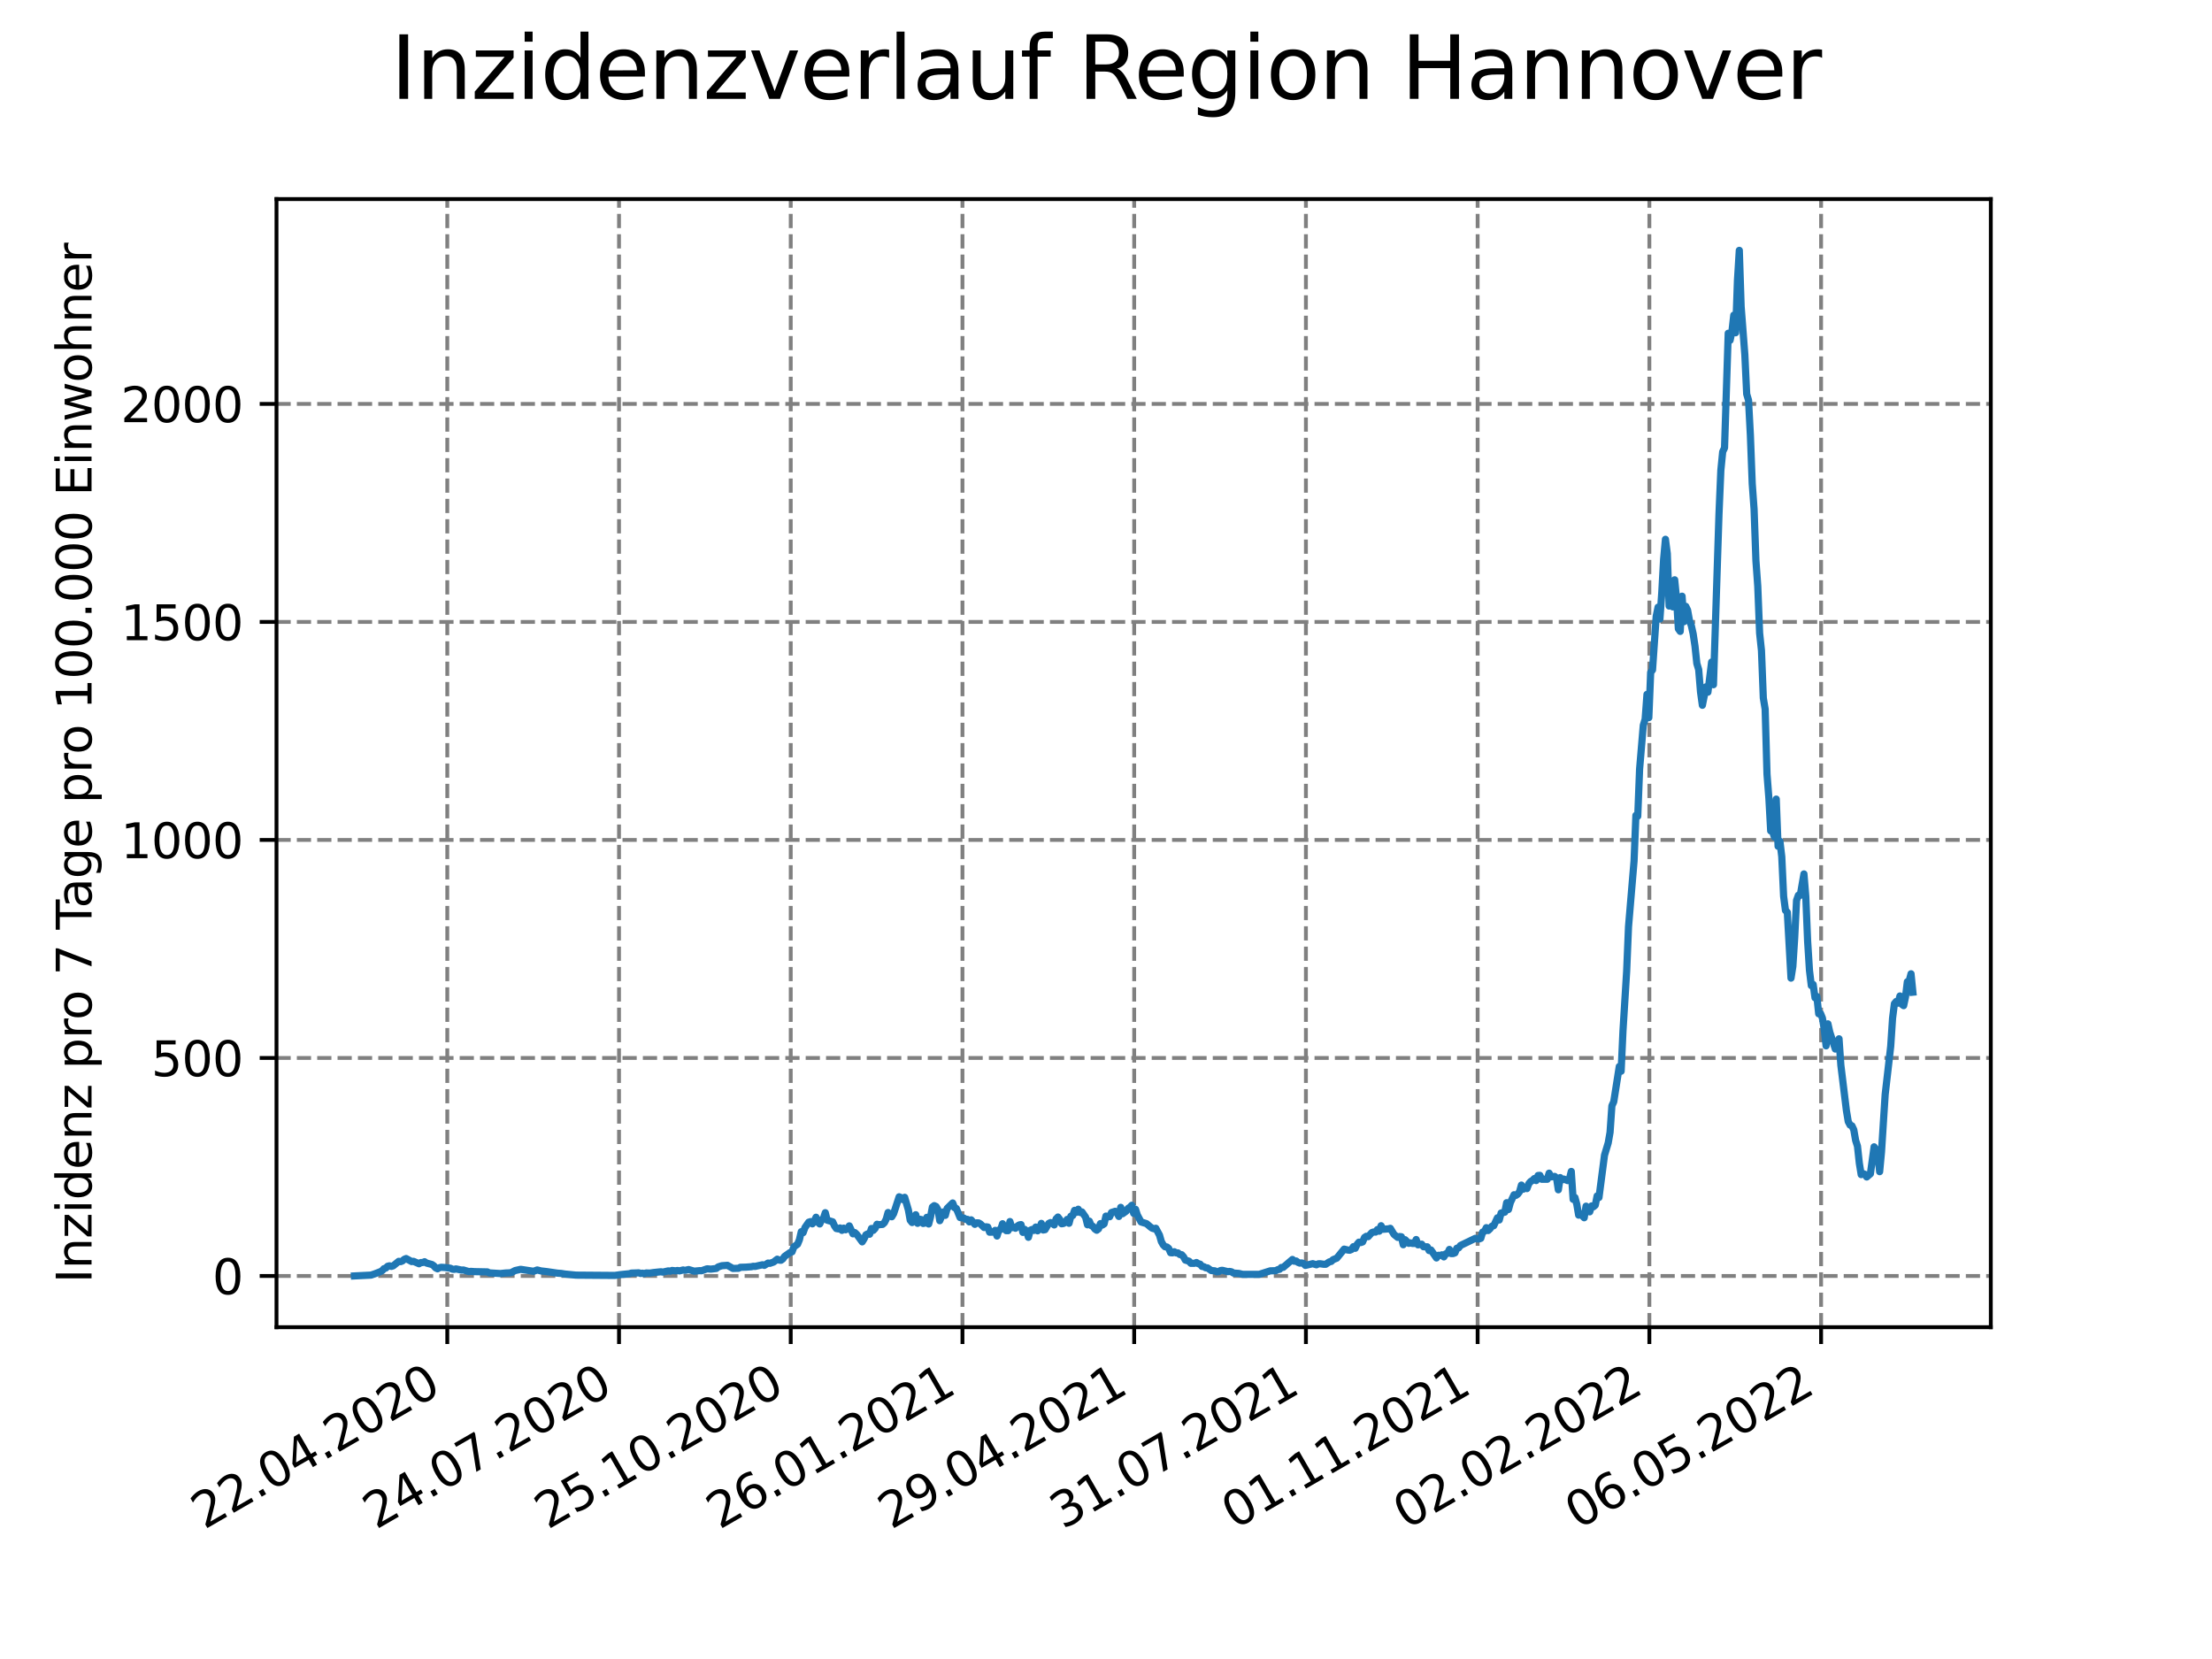 <?xml version="1.0" encoding="utf-8" standalone="no"?>
<!DOCTYPE svg PUBLIC "-//W3C//DTD SVG 1.1//EN"
  "http://www.w3.org/Graphics/SVG/1.1/DTD/svg11.dtd">
<svg xmlns:xlink="http://www.w3.org/1999/xlink" width="460.8pt" height="345.6pt" viewBox="0 0 460.8 345.6" xmlns="http://www.w3.org/2000/svg" version="1.1">
 <defs>
  <style type="text/css">*{stroke-linejoin: round; stroke-linecap: butt}</style>
 </defs>
 <g id="figure_1">
  <g id="patch_1">
   <path d="M 0 345.6 
L 460.8 345.6 
L 460.8 0 
L 0 0 
z
" style="fill: #ffffff"/>
  </g>
  <g id="axes_1">
   <g id="patch_2">
    <path d="M 57.6 276.48 
L 414.72 276.48 
L 414.72 41.472 
L 57.6 41.472 
z
" style="fill: #ffffff"/>
   </g>
   <g id="matplotlib.axis_1">
    <g id="xtick_1">
     <g id="line2d_1">
      <path d="M 93.178 276.48 
L 93.178 41.472 
" clip-path="url(#pf8ebda85b8)" style="fill: none; stroke-dasharray: 2.96,1.28; stroke-dashoffset: 0; stroke: #808080; stroke-width: 0.8"/>
     </g>
     <g id="line2d_2">
      <defs>
       <path id="m66bdaed559" d="M 0 0 
L 0 3.5 
" style="stroke: #000000; stroke-width: 0.8"/>
      </defs>
      <g>
       <use xlink:href="#m66bdaed559" x="93.178" y="276.48" style="stroke: #000000; stroke-width: 0.8"/>
      </g>
     </g>
     <g id="text_1">
      <!-- 22.04.2020 -->
      <g transform="translate(42.553 318.689)rotate(-30)scale(0.1 -0.1)">
       <defs>
        <path id="DejaVuSans-32" d="M 1228 531 
L 3431 531 
L 3431 0 
L 469 0 
L 469 531 
Q 828 903 1448 1529 
Q 2069 2156 2228 2338 
Q 2531 2678 2651 2914 
Q 2772 3150 2772 3378 
Q 2772 3750 2511 3984 
Q 2250 4219 1831 4219 
Q 1534 4219 1204 4116 
Q 875 4013 500 3803 
L 500 4441 
Q 881 4594 1212 4672 
Q 1544 4750 1819 4750 
Q 2544 4750 2975 4387 
Q 3406 4025 3406 3419 
Q 3406 3131 3298 2873 
Q 3191 2616 2906 2266 
Q 2828 2175 2409 1742 
Q 1991 1309 1228 531 
z
" transform="scale(0.016)"/>
        <path id="DejaVuSans-2e" d="M 684 794 
L 1344 794 
L 1344 0 
L 684 0 
L 684 794 
z
" transform="scale(0.016)"/>
        <path id="DejaVuSans-30" d="M 2034 4250 
Q 1547 4250 1301 3770 
Q 1056 3291 1056 2328 
Q 1056 1369 1301 889 
Q 1547 409 2034 409 
Q 2525 409 2770 889 
Q 3016 1369 3016 2328 
Q 3016 3291 2770 3770 
Q 2525 4250 2034 4250 
z
M 2034 4750 
Q 2819 4750 3233 4129 
Q 3647 3509 3647 2328 
Q 3647 1150 3233 529 
Q 2819 -91 2034 -91 
Q 1250 -91 836 529 
Q 422 1150 422 2328 
Q 422 3509 836 4129 
Q 1250 4750 2034 4750 
z
" transform="scale(0.016)"/>
        <path id="DejaVuSans-34" d="M 2419 4116 
L 825 1625 
L 2419 1625 
L 2419 4116 
z
M 2253 4666 
L 3047 4666 
L 3047 1625 
L 3713 1625 
L 3713 1100 
L 3047 1100 
L 3047 0 
L 2419 0 
L 2419 1100 
L 313 1100 
L 313 1709 
L 2253 4666 
z
" transform="scale(0.016)"/>
       </defs>
       <use xlink:href="#DejaVuSans-32"/>
       <use xlink:href="#DejaVuSans-32" x="63.623"/>
       <use xlink:href="#DejaVuSans-2e" x="127.246"/>
       <use xlink:href="#DejaVuSans-30" x="159.033"/>
       <use xlink:href="#DejaVuSans-34" x="222.656"/>
       <use xlink:href="#DejaVuSans-2e" x="286.279"/>
       <use xlink:href="#DejaVuSans-32" x="318.066"/>
       <use xlink:href="#DejaVuSans-30" x="381.689"/>
       <use xlink:href="#DejaVuSans-32" x="445.312"/>
       <use xlink:href="#DejaVuSans-30" x="508.936"/>
      </g>
     </g>
    </g>
    <g id="xtick_2">
     <g id="line2d_3">
      <path d="M 128.952 276.48 
L 128.952 41.472 
" clip-path="url(#pf8ebda85b8)" style="fill: none; stroke-dasharray: 2.96,1.28; stroke-dashoffset: 0; stroke: #808080; stroke-width: 0.8"/>
     </g>
     <g id="line2d_4">
      <g>
       <use xlink:href="#m66bdaed559" x="128.952" y="276.48" style="stroke: #000000; stroke-width: 0.8"/>
      </g>
     </g>
     <g id="text_2">
      <!-- 24.07.2020 -->
      <g transform="translate(78.326 318.689)rotate(-30)scale(0.1 -0.1)">
       <defs>
        <path id="DejaVuSans-37" d="M 525 4666 
L 3525 4666 
L 3525 4397 
L 1831 0 
L 1172 0 
L 2766 4134 
L 525 4134 
L 525 4666 
z
" transform="scale(0.016)"/>
       </defs>
       <use xlink:href="#DejaVuSans-32"/>
       <use xlink:href="#DejaVuSans-34" x="63.623"/>
       <use xlink:href="#DejaVuSans-2e" x="127.246"/>
       <use xlink:href="#DejaVuSans-30" x="159.033"/>
       <use xlink:href="#DejaVuSans-37" x="222.656"/>
       <use xlink:href="#DejaVuSans-2e" x="286.279"/>
       <use xlink:href="#DejaVuSans-32" x="318.066"/>
       <use xlink:href="#DejaVuSans-30" x="381.689"/>
       <use xlink:href="#DejaVuSans-32" x="445.312"/>
       <use xlink:href="#DejaVuSans-30" x="508.936"/>
      </g>
     </g>
    </g>
    <g id="xtick_3">
     <g id="line2d_5">
      <path d="M 164.725 276.48 
L 164.725 41.472 
" clip-path="url(#pf8ebda85b8)" style="fill: none; stroke-dasharray: 2.96,1.28; stroke-dashoffset: 0; stroke: #808080; stroke-width: 0.8"/>
     </g>
     <g id="line2d_6">
      <g>
       <use xlink:href="#m66bdaed559" x="164.725" y="276.48" style="stroke: #000000; stroke-width: 0.8"/>
      </g>
     </g>
     <g id="text_3">
      <!-- 25.10.2020 -->
      <g transform="translate(114.1 318.689)rotate(-30)scale(0.1 -0.1)">
       <defs>
        <path id="DejaVuSans-35" d="M 691 4666 
L 3169 4666 
L 3169 4134 
L 1269 4134 
L 1269 2991 
Q 1406 3038 1543 3061 
Q 1681 3084 1819 3084 
Q 2600 3084 3056 2656 
Q 3513 2228 3513 1497 
Q 3513 744 3044 326 
Q 2575 -91 1722 -91 
Q 1428 -91 1123 -41 
Q 819 9 494 109 
L 494 744 
Q 775 591 1075 516 
Q 1375 441 1709 441 
Q 2250 441 2565 725 
Q 2881 1009 2881 1497 
Q 2881 1984 2565 2268 
Q 2250 2553 1709 2553 
Q 1456 2553 1204 2497 
Q 953 2441 691 2322 
L 691 4666 
z
" transform="scale(0.016)"/>
        <path id="DejaVuSans-31" d="M 794 531 
L 1825 531 
L 1825 4091 
L 703 3866 
L 703 4441 
L 1819 4666 
L 2450 4666 
L 2450 531 
L 3481 531 
L 3481 0 
L 794 0 
L 794 531 
z
" transform="scale(0.016)"/>
       </defs>
       <use xlink:href="#DejaVuSans-32"/>
       <use xlink:href="#DejaVuSans-35" x="63.623"/>
       <use xlink:href="#DejaVuSans-2e" x="127.246"/>
       <use xlink:href="#DejaVuSans-31" x="159.033"/>
       <use xlink:href="#DejaVuSans-30" x="222.656"/>
       <use xlink:href="#DejaVuSans-2e" x="286.279"/>
       <use xlink:href="#DejaVuSans-32" x="318.066"/>
       <use xlink:href="#DejaVuSans-30" x="381.689"/>
       <use xlink:href="#DejaVuSans-32" x="445.312"/>
       <use xlink:href="#DejaVuSans-30" x="508.936"/>
      </g>
     </g>
    </g>
    <g id="xtick_4">
     <g id="line2d_7">
      <path d="M 200.499 276.48 
L 200.499 41.472 
" clip-path="url(#pf8ebda85b8)" style="fill: none; stroke-dasharray: 2.96,1.28; stroke-dashoffset: 0; stroke: #808080; stroke-width: 0.8"/>
     </g>
     <g id="line2d_8">
      <g>
       <use xlink:href="#m66bdaed559" x="200.499" y="276.48" style="stroke: #000000; stroke-width: 0.8"/>
      </g>
     </g>
     <g id="text_4">
      <!-- 26.01.2021 -->
      <g transform="translate(149.873 318.689)rotate(-30)scale(0.1 -0.1)">
       <defs>
        <path id="DejaVuSans-36" d="M 2113 2584 
Q 1688 2584 1439 2293 
Q 1191 2003 1191 1497 
Q 1191 994 1439 701 
Q 1688 409 2113 409 
Q 2538 409 2786 701 
Q 3034 994 3034 1497 
Q 3034 2003 2786 2293 
Q 2538 2584 2113 2584 
z
M 3366 4563 
L 3366 3988 
Q 3128 4100 2886 4159 
Q 2644 4219 2406 4219 
Q 1781 4219 1451 3797 
Q 1122 3375 1075 2522 
Q 1259 2794 1537 2939 
Q 1816 3084 2150 3084 
Q 2853 3084 3261 2657 
Q 3669 2231 3669 1497 
Q 3669 778 3244 343 
Q 2819 -91 2113 -91 
Q 1303 -91 875 529 
Q 447 1150 447 2328 
Q 447 3434 972 4092 
Q 1497 4750 2381 4750 
Q 2619 4750 2861 4703 
Q 3103 4656 3366 4563 
z
" transform="scale(0.016)"/>
       </defs>
       <use xlink:href="#DejaVuSans-32"/>
       <use xlink:href="#DejaVuSans-36" x="63.623"/>
       <use xlink:href="#DejaVuSans-2e" x="127.246"/>
       <use xlink:href="#DejaVuSans-30" x="159.033"/>
       <use xlink:href="#DejaVuSans-31" x="222.656"/>
       <use xlink:href="#DejaVuSans-2e" x="286.279"/>
       <use xlink:href="#DejaVuSans-32" x="318.066"/>
       <use xlink:href="#DejaVuSans-30" x="381.689"/>
       <use xlink:href="#DejaVuSans-32" x="445.312"/>
       <use xlink:href="#DejaVuSans-31" x="508.936"/>
      </g>
     </g>
    </g>
    <g id="xtick_5">
     <g id="line2d_9">
      <path d="M 236.272 276.48 
L 236.272 41.472 
" clip-path="url(#pf8ebda85b8)" style="fill: none; stroke-dasharray: 2.96,1.28; stroke-dashoffset: 0; stroke: #808080; stroke-width: 0.8"/>
     </g>
     <g id="line2d_10">
      <g>
       <use xlink:href="#m66bdaed559" x="236.272" y="276.48" style="stroke: #000000; stroke-width: 0.8"/>
      </g>
     </g>
     <g id="text_5">
      <!-- 29.04.2021 -->
      <g transform="translate(185.647 318.689)rotate(-30)scale(0.1 -0.1)">
       <defs>
        <path id="DejaVuSans-39" d="M 703 97 
L 703 672 
Q 941 559 1184 500 
Q 1428 441 1663 441 
Q 2288 441 2617 861 
Q 2947 1281 2994 2138 
Q 2813 1869 2534 1725 
Q 2256 1581 1919 1581 
Q 1219 1581 811 2004 
Q 403 2428 403 3163 
Q 403 3881 828 4315 
Q 1253 4750 1959 4750 
Q 2769 4750 3195 4129 
Q 3622 3509 3622 2328 
Q 3622 1225 3098 567 
Q 2575 -91 1691 -91 
Q 1453 -91 1209 -44 
Q 966 3 703 97 
z
M 1959 2075 
Q 2384 2075 2632 2365 
Q 2881 2656 2881 3163 
Q 2881 3666 2632 3958 
Q 2384 4250 1959 4250 
Q 1534 4250 1286 3958 
Q 1038 3666 1038 3163 
Q 1038 2656 1286 2365 
Q 1534 2075 1959 2075 
z
" transform="scale(0.016)"/>
       </defs>
       <use xlink:href="#DejaVuSans-32"/>
       <use xlink:href="#DejaVuSans-39" x="63.623"/>
       <use xlink:href="#DejaVuSans-2e" x="127.246"/>
       <use xlink:href="#DejaVuSans-30" x="159.033"/>
       <use xlink:href="#DejaVuSans-34" x="222.656"/>
       <use xlink:href="#DejaVuSans-2e" x="286.279"/>
       <use xlink:href="#DejaVuSans-32" x="318.066"/>
       <use xlink:href="#DejaVuSans-30" x="381.689"/>
       <use xlink:href="#DejaVuSans-32" x="445.312"/>
       <use xlink:href="#DejaVuSans-31" x="508.936"/>
      </g>
     </g>
    </g>
    <g id="xtick_6">
     <g id="line2d_11">
      <path d="M 272.046 276.48 
L 272.046 41.472 
" clip-path="url(#pf8ebda85b8)" style="fill: none; stroke-dasharray: 2.96,1.28; stroke-dashoffset: 0; stroke: #808080; stroke-width: 0.8"/>
     </g>
     <g id="line2d_12">
      <g>
       <use xlink:href="#m66bdaed559" x="272.046" y="276.48" style="stroke: #000000; stroke-width: 0.8"/>
      </g>
     </g>
     <g id="text_6">
      <!-- 31.07.2021 -->
      <g transform="translate(221.421 318.689)rotate(-30)scale(0.1 -0.1)">
       <defs>
        <path id="DejaVuSans-33" d="M 2597 2516 
Q 3050 2419 3304 2112 
Q 3559 1806 3559 1356 
Q 3559 666 3084 287 
Q 2609 -91 1734 -91 
Q 1441 -91 1130 -33 
Q 819 25 488 141 
L 488 750 
Q 750 597 1062 519 
Q 1375 441 1716 441 
Q 2309 441 2620 675 
Q 2931 909 2931 1356 
Q 2931 1769 2642 2001 
Q 2353 2234 1838 2234 
L 1294 2234 
L 1294 2753 
L 1863 2753 
Q 2328 2753 2575 2939 
Q 2822 3125 2822 3475 
Q 2822 3834 2567 4026 
Q 2313 4219 1838 4219 
Q 1578 4219 1281 4162 
Q 984 4106 628 3988 
L 628 4550 
Q 988 4650 1302 4700 
Q 1616 4750 1894 4750 
Q 2613 4750 3031 4423 
Q 3450 4097 3450 3541 
Q 3450 3153 3228 2886 
Q 3006 2619 2597 2516 
z
" transform="scale(0.016)"/>
       </defs>
       <use xlink:href="#DejaVuSans-33"/>
       <use xlink:href="#DejaVuSans-31" x="63.623"/>
       <use xlink:href="#DejaVuSans-2e" x="127.246"/>
       <use xlink:href="#DejaVuSans-30" x="159.033"/>
       <use xlink:href="#DejaVuSans-37" x="222.656"/>
       <use xlink:href="#DejaVuSans-2e" x="286.279"/>
       <use xlink:href="#DejaVuSans-32" x="318.066"/>
       <use xlink:href="#DejaVuSans-30" x="381.689"/>
       <use xlink:href="#DejaVuSans-32" x="445.312"/>
       <use xlink:href="#DejaVuSans-31" x="508.936"/>
      </g>
     </g>
    </g>
    <g id="xtick_7">
     <g id="line2d_13">
      <path d="M 307.819 276.48 
L 307.819 41.472 
" clip-path="url(#pf8ebda85b8)" style="fill: none; stroke-dasharray: 2.96,1.28; stroke-dashoffset: 0; stroke: #808080; stroke-width: 0.8"/>
     </g>
     <g id="line2d_14">
      <g>
       <use xlink:href="#m66bdaed559" x="307.819" y="276.48" style="stroke: #000000; stroke-width: 0.8"/>
      </g>
     </g>
     <g id="text_7">
      <!-- 01.11.2021 -->
      <g transform="translate(257.194 318.689)rotate(-30)scale(0.1 -0.1)">
       <use xlink:href="#DejaVuSans-30"/>
       <use xlink:href="#DejaVuSans-31" x="63.623"/>
       <use xlink:href="#DejaVuSans-2e" x="127.246"/>
       <use xlink:href="#DejaVuSans-31" x="159.033"/>
       <use xlink:href="#DejaVuSans-31" x="222.656"/>
       <use xlink:href="#DejaVuSans-2e" x="286.279"/>
       <use xlink:href="#DejaVuSans-32" x="318.066"/>
       <use xlink:href="#DejaVuSans-30" x="381.689"/>
       <use xlink:href="#DejaVuSans-32" x="445.312"/>
       <use xlink:href="#DejaVuSans-31" x="508.936"/>
      </g>
     </g>
    </g>
    <g id="xtick_8">
     <g id="line2d_15">
      <path d="M 343.593 276.48 
L 343.593 41.472 
" clip-path="url(#pf8ebda85b8)" style="fill: none; stroke-dasharray: 2.96,1.28; stroke-dashoffset: 0; stroke: #808080; stroke-width: 0.8"/>
     </g>
     <g id="line2d_16">
      <g>
       <use xlink:href="#m66bdaed559" x="343.593" y="276.48" style="stroke: #000000; stroke-width: 0.8"/>
      </g>
     </g>
     <g id="text_8">
      <!-- 02.02.2022 -->
      <g transform="translate(292.968 318.689)rotate(-30)scale(0.1 -0.1)">
       <use xlink:href="#DejaVuSans-30"/>
       <use xlink:href="#DejaVuSans-32" x="63.623"/>
       <use xlink:href="#DejaVuSans-2e" x="127.246"/>
       <use xlink:href="#DejaVuSans-30" x="159.033"/>
       <use xlink:href="#DejaVuSans-32" x="222.656"/>
       <use xlink:href="#DejaVuSans-2e" x="286.279"/>
       <use xlink:href="#DejaVuSans-32" x="318.066"/>
       <use xlink:href="#DejaVuSans-30" x="381.689"/>
       <use xlink:href="#DejaVuSans-32" x="445.312"/>
       <use xlink:href="#DejaVuSans-32" x="508.936"/>
      </g>
     </g>
    </g>
    <g id="xtick_9">
     <g id="line2d_17">
      <path d="M 379.366 276.48 
L 379.366 41.472 
" clip-path="url(#pf8ebda85b8)" style="fill: none; stroke-dasharray: 2.96,1.28; stroke-dashoffset: 0; stroke: #808080; stroke-width: 0.8"/>
     </g>
     <g id="line2d_18">
      <g>
       <use xlink:href="#m66bdaed559" x="379.366" y="276.48" style="stroke: #000000; stroke-width: 0.8"/>
      </g>
     </g>
     <g id="text_9">
      <!-- 06.05.2022 -->
      <g transform="translate(328.741 318.689)rotate(-30)scale(0.1 -0.1)">
       <use xlink:href="#DejaVuSans-30"/>
       <use xlink:href="#DejaVuSans-36" x="63.623"/>
       <use xlink:href="#DejaVuSans-2e" x="127.246"/>
       <use xlink:href="#DejaVuSans-30" x="159.033"/>
       <use xlink:href="#DejaVuSans-35" x="222.656"/>
       <use xlink:href="#DejaVuSans-2e" x="286.279"/>
       <use xlink:href="#DejaVuSans-32" x="318.066"/>
       <use xlink:href="#DejaVuSans-30" x="381.689"/>
       <use xlink:href="#DejaVuSans-32" x="445.312"/>
       <use xlink:href="#DejaVuSans-32" x="508.936"/>
      </g>
     </g>
    </g>
   </g>
   <g id="matplotlib.axis_2">
    <g id="ytick_1">
     <g id="line2d_19">
      <path d="M 57.6 265.806 
L 414.72 265.806 
" clip-path="url(#pf8ebda85b8)" style="fill: none; stroke-dasharray: 2.96,1.28; stroke-dashoffset: 0; stroke: #808080; stroke-width: 0.8"/>
     </g>
     <g id="line2d_20">
      <defs>
       <path id="mf629c38acd" d="M 0 0 
L -3.5 0 
" style="stroke: #000000; stroke-width: 0.8"/>
      </defs>
      <g>
       <use xlink:href="#mf629c38acd" x="57.6" y="265.806" style="stroke: #000000; stroke-width: 0.8"/>
      </g>
     </g>
     <g id="text_10">
      <!-- 0 -->
      <g transform="translate(44.237 269.605)scale(0.1 -0.1)">
       <use xlink:href="#DejaVuSans-30"/>
      </g>
     </g>
    </g>
    <g id="ytick_2">
     <g id="line2d_21">
      <path d="M 57.6 220.391 
L 414.72 220.391 
" clip-path="url(#pf8ebda85b8)" style="fill: none; stroke-dasharray: 2.96,1.28; stroke-dashoffset: 0; stroke: #808080; stroke-width: 0.8"/>
     </g>
     <g id="line2d_22">
      <g>
       <use xlink:href="#mf629c38acd" x="57.6" y="220.391" style="stroke: #000000; stroke-width: 0.8"/>
      </g>
     </g>
     <g id="text_11">
      <!-- 500 -->
      <g transform="translate(31.512 224.19)scale(0.1 -0.1)">
       <use xlink:href="#DejaVuSans-35"/>
       <use xlink:href="#DejaVuSans-30" x="63.623"/>
       <use xlink:href="#DejaVuSans-30" x="127.246"/>
      </g>
     </g>
    </g>
    <g id="ytick_3">
     <g id="line2d_23">
      <path d="M 57.6 174.976 
L 414.72 174.976 
" clip-path="url(#pf8ebda85b8)" style="fill: none; stroke-dasharray: 2.96,1.28; stroke-dashoffset: 0; stroke: #808080; stroke-width: 0.8"/>
     </g>
     <g id="line2d_24">
      <g>
       <use xlink:href="#mf629c38acd" x="57.6" y="174.976" style="stroke: #000000; stroke-width: 0.8"/>
      </g>
     </g>
     <g id="text_12">
      <!-- 1000 -->
      <g transform="translate(25.15 178.776)scale(0.1 -0.1)">
       <use xlink:href="#DejaVuSans-31"/>
       <use xlink:href="#DejaVuSans-30" x="63.623"/>
       <use xlink:href="#DejaVuSans-30" x="127.246"/>
       <use xlink:href="#DejaVuSans-30" x="190.869"/>
      </g>
     </g>
    </g>
    <g id="ytick_4">
     <g id="line2d_25">
      <path d="M 57.6 129.562 
L 414.72 129.562 
" clip-path="url(#pf8ebda85b8)" style="fill: none; stroke-dasharray: 2.96,1.28; stroke-dashoffset: 0; stroke: #808080; stroke-width: 0.8"/>
     </g>
     <g id="line2d_26">
      <g>
       <use xlink:href="#mf629c38acd" x="57.6" y="129.562" style="stroke: #000000; stroke-width: 0.8"/>
      </g>
     </g>
     <g id="text_13">
      <!-- 1500 -->
      <g transform="translate(25.15 133.361)scale(0.1 -0.1)">
       <use xlink:href="#DejaVuSans-31"/>
       <use xlink:href="#DejaVuSans-35" x="63.623"/>
       <use xlink:href="#DejaVuSans-30" x="127.246"/>
       <use xlink:href="#DejaVuSans-30" x="190.869"/>
      </g>
     </g>
    </g>
    <g id="ytick_5">
     <g id="line2d_27">
      <path d="M 57.6 84.147 
L 414.72 84.147 
" clip-path="url(#pf8ebda85b8)" style="fill: none; stroke-dasharray: 2.96,1.28; stroke-dashoffset: 0; stroke: #808080; stroke-width: 0.8"/>
     </g>
     <g id="line2d_28">
      <g>
       <use xlink:href="#mf629c38acd" x="57.6" y="84.147" style="stroke: #000000; stroke-width: 0.8"/>
      </g>
     </g>
     <g id="text_14">
      <!-- 2000 -->
      <g transform="translate(25.15 87.946)scale(0.1 -0.1)">
       <use xlink:href="#DejaVuSans-32"/>
       <use xlink:href="#DejaVuSans-30" x="63.623"/>
       <use xlink:href="#DejaVuSans-30" x="127.246"/>
       <use xlink:href="#DejaVuSans-30" x="190.869"/>
      </g>
     </g>
    </g>
    <g id="text_15">
     <!-- Inzidenz pro 7 Tage pro 100.000 Einwohner -->
     <g transform="translate(19.07 267.301)rotate(-90)scale(0.1 -0.1)">
      <defs>
       <path id="DejaVuSans-49" d="M 628 4666 
L 1259 4666 
L 1259 0 
L 628 0 
L 628 4666 
z
" transform="scale(0.016)"/>
       <path id="DejaVuSans-6e" d="M 3513 2113 
L 3513 0 
L 2938 0 
L 2938 2094 
Q 2938 2591 2744 2837 
Q 2550 3084 2163 3084 
Q 1697 3084 1428 2787 
Q 1159 2491 1159 1978 
L 1159 0 
L 581 0 
L 581 3500 
L 1159 3500 
L 1159 2956 
Q 1366 3272 1645 3428 
Q 1925 3584 2291 3584 
Q 2894 3584 3203 3211 
Q 3513 2838 3513 2113 
z
" transform="scale(0.016)"/>
       <path id="DejaVuSans-7a" d="M 353 3500 
L 3084 3500 
L 3084 2975 
L 922 459 
L 3084 459 
L 3084 0 
L 275 0 
L 275 525 
L 2438 3041 
L 353 3041 
L 353 3500 
z
" transform="scale(0.016)"/>
       <path id="DejaVuSans-69" d="M 603 3500 
L 1178 3500 
L 1178 0 
L 603 0 
L 603 3500 
z
M 603 4863 
L 1178 4863 
L 1178 4134 
L 603 4134 
L 603 4863 
z
" transform="scale(0.016)"/>
       <path id="DejaVuSans-64" d="M 2906 2969 
L 2906 4863 
L 3481 4863 
L 3481 0 
L 2906 0 
L 2906 525 
Q 2725 213 2448 61 
Q 2172 -91 1784 -91 
Q 1150 -91 751 415 
Q 353 922 353 1747 
Q 353 2572 751 3078 
Q 1150 3584 1784 3584 
Q 2172 3584 2448 3432 
Q 2725 3281 2906 2969 
z
M 947 1747 
Q 947 1113 1208 752 
Q 1469 391 1925 391 
Q 2381 391 2643 752 
Q 2906 1113 2906 1747 
Q 2906 2381 2643 2742 
Q 2381 3103 1925 3103 
Q 1469 3103 1208 2742 
Q 947 2381 947 1747 
z
" transform="scale(0.016)"/>
       <path id="DejaVuSans-65" d="M 3597 1894 
L 3597 1613 
L 953 1613 
Q 991 1019 1311 708 
Q 1631 397 2203 397 
Q 2534 397 2845 478 
Q 3156 559 3463 722 
L 3463 178 
Q 3153 47 2828 -22 
Q 2503 -91 2169 -91 
Q 1331 -91 842 396 
Q 353 884 353 1716 
Q 353 2575 817 3079 
Q 1281 3584 2069 3584 
Q 2775 3584 3186 3129 
Q 3597 2675 3597 1894 
z
M 3022 2063 
Q 3016 2534 2758 2815 
Q 2500 3097 2075 3097 
Q 1594 3097 1305 2825 
Q 1016 2553 972 2059 
L 3022 2063 
z
" transform="scale(0.016)"/>
       <path id="DejaVuSans-20" transform="scale(0.016)"/>
       <path id="DejaVuSans-70" d="M 1159 525 
L 1159 -1331 
L 581 -1331 
L 581 3500 
L 1159 3500 
L 1159 2969 
Q 1341 3281 1617 3432 
Q 1894 3584 2278 3584 
Q 2916 3584 3314 3078 
Q 3713 2572 3713 1747 
Q 3713 922 3314 415 
Q 2916 -91 2278 -91 
Q 1894 -91 1617 61 
Q 1341 213 1159 525 
z
M 3116 1747 
Q 3116 2381 2855 2742 
Q 2594 3103 2138 3103 
Q 1681 3103 1420 2742 
Q 1159 2381 1159 1747 
Q 1159 1113 1420 752 
Q 1681 391 2138 391 
Q 2594 391 2855 752 
Q 3116 1113 3116 1747 
z
" transform="scale(0.016)"/>
       <path id="DejaVuSans-72" d="M 2631 2963 
Q 2534 3019 2420 3045 
Q 2306 3072 2169 3072 
Q 1681 3072 1420 2755 
Q 1159 2438 1159 1844 
L 1159 0 
L 581 0 
L 581 3500 
L 1159 3500 
L 1159 2956 
Q 1341 3275 1631 3429 
Q 1922 3584 2338 3584 
Q 2397 3584 2469 3576 
Q 2541 3569 2628 3553 
L 2631 2963 
z
" transform="scale(0.016)"/>
       <path id="DejaVuSans-6f" d="M 1959 3097 
Q 1497 3097 1228 2736 
Q 959 2375 959 1747 
Q 959 1119 1226 758 
Q 1494 397 1959 397 
Q 2419 397 2687 759 
Q 2956 1122 2956 1747 
Q 2956 2369 2687 2733 
Q 2419 3097 1959 3097 
z
M 1959 3584 
Q 2709 3584 3137 3096 
Q 3566 2609 3566 1747 
Q 3566 888 3137 398 
Q 2709 -91 1959 -91 
Q 1206 -91 779 398 
Q 353 888 353 1747 
Q 353 2609 779 3096 
Q 1206 3584 1959 3584 
z
" transform="scale(0.016)"/>
       <path id="DejaVuSans-54" d="M -19 4666 
L 3928 4666 
L 3928 4134 
L 2272 4134 
L 2272 0 
L 1638 0 
L 1638 4134 
L -19 4134 
L -19 4666 
z
" transform="scale(0.016)"/>
       <path id="DejaVuSans-61" d="M 2194 1759 
Q 1497 1759 1228 1600 
Q 959 1441 959 1056 
Q 959 750 1161 570 
Q 1363 391 1709 391 
Q 2188 391 2477 730 
Q 2766 1069 2766 1631 
L 2766 1759 
L 2194 1759 
z
M 3341 1997 
L 3341 0 
L 2766 0 
L 2766 531 
Q 2569 213 2275 61 
Q 1981 -91 1556 -91 
Q 1019 -91 701 211 
Q 384 513 384 1019 
Q 384 1609 779 1909 
Q 1175 2209 1959 2209 
L 2766 2209 
L 2766 2266 
Q 2766 2663 2505 2880 
Q 2244 3097 1772 3097 
Q 1472 3097 1187 3025 
Q 903 2953 641 2809 
L 641 3341 
Q 956 3463 1253 3523 
Q 1550 3584 1831 3584 
Q 2591 3584 2966 3190 
Q 3341 2797 3341 1997 
z
" transform="scale(0.016)"/>
       <path id="DejaVuSans-67" d="M 2906 1791 
Q 2906 2416 2648 2759 
Q 2391 3103 1925 3103 
Q 1463 3103 1205 2759 
Q 947 2416 947 1791 
Q 947 1169 1205 825 
Q 1463 481 1925 481 
Q 2391 481 2648 825 
Q 2906 1169 2906 1791 
z
M 3481 434 
Q 3481 -459 3084 -895 
Q 2688 -1331 1869 -1331 
Q 1566 -1331 1297 -1286 
Q 1028 -1241 775 -1147 
L 775 -588 
Q 1028 -725 1275 -790 
Q 1522 -856 1778 -856 
Q 2344 -856 2625 -561 
Q 2906 -266 2906 331 
L 2906 616 
Q 2728 306 2450 153 
Q 2172 0 1784 0 
Q 1141 0 747 490 
Q 353 981 353 1791 
Q 353 2603 747 3093 
Q 1141 3584 1784 3584 
Q 2172 3584 2450 3431 
Q 2728 3278 2906 2969 
L 2906 3500 
L 3481 3500 
L 3481 434 
z
" transform="scale(0.016)"/>
       <path id="DejaVuSans-45" d="M 628 4666 
L 3578 4666 
L 3578 4134 
L 1259 4134 
L 1259 2753 
L 3481 2753 
L 3481 2222 
L 1259 2222 
L 1259 531 
L 3634 531 
L 3634 0 
L 628 0 
L 628 4666 
z
" transform="scale(0.016)"/>
       <path id="DejaVuSans-77" d="M 269 3500 
L 844 3500 
L 1563 769 
L 2278 3500 
L 2956 3500 
L 3675 769 
L 4391 3500 
L 4966 3500 
L 4050 0 
L 3372 0 
L 2619 2869 
L 1863 0 
L 1184 0 
L 269 3500 
z
" transform="scale(0.016)"/>
       <path id="DejaVuSans-68" d="M 3513 2113 
L 3513 0 
L 2938 0 
L 2938 2094 
Q 2938 2591 2744 2837 
Q 2550 3084 2163 3084 
Q 1697 3084 1428 2787 
Q 1159 2491 1159 1978 
L 1159 0 
L 581 0 
L 581 4863 
L 1159 4863 
L 1159 2956 
Q 1366 3272 1645 3428 
Q 1925 3584 2291 3584 
Q 2894 3584 3203 3211 
Q 3513 2838 3513 2113 
z
" transform="scale(0.016)"/>
      </defs>
      <use xlink:href="#DejaVuSans-49"/>
      <use xlink:href="#DejaVuSans-6e" x="29.492"/>
      <use xlink:href="#DejaVuSans-7a" x="92.871"/>
      <use xlink:href="#DejaVuSans-69" x="145.361"/>
      <use xlink:href="#DejaVuSans-64" x="173.145"/>
      <use xlink:href="#DejaVuSans-65" x="236.621"/>
      <use xlink:href="#DejaVuSans-6e" x="298.145"/>
      <use xlink:href="#DejaVuSans-7a" x="361.523"/>
      <use xlink:href="#DejaVuSans-20" x="414.014"/>
      <use xlink:href="#DejaVuSans-70" x="445.801"/>
      <use xlink:href="#DejaVuSans-72" x="509.277"/>
      <use xlink:href="#DejaVuSans-6f" x="548.141"/>
      <use xlink:href="#DejaVuSans-20" x="609.322"/>
      <use xlink:href="#DejaVuSans-37" x="641.109"/>
      <use xlink:href="#DejaVuSans-20" x="704.732"/>
      <use xlink:href="#DejaVuSans-54" x="736.52"/>
      <use xlink:href="#DejaVuSans-61" x="781.104"/>
      <use xlink:href="#DejaVuSans-67" x="842.383"/>
      <use xlink:href="#DejaVuSans-65" x="905.859"/>
      <use xlink:href="#DejaVuSans-20" x="967.383"/>
      <use xlink:href="#DejaVuSans-70" x="999.17"/>
      <use xlink:href="#DejaVuSans-72" x="1062.646"/>
      <use xlink:href="#DejaVuSans-6f" x="1101.51"/>
      <use xlink:href="#DejaVuSans-20" x="1162.691"/>
      <use xlink:href="#DejaVuSans-31" x="1194.479"/>
      <use xlink:href="#DejaVuSans-30" x="1258.102"/>
      <use xlink:href="#DejaVuSans-30" x="1321.725"/>
      <use xlink:href="#DejaVuSans-2e" x="1385.348"/>
      <use xlink:href="#DejaVuSans-30" x="1417.135"/>
      <use xlink:href="#DejaVuSans-30" x="1480.758"/>
      <use xlink:href="#DejaVuSans-30" x="1544.381"/>
      <use xlink:href="#DejaVuSans-20" x="1608.004"/>
      <use xlink:href="#DejaVuSans-45" x="1639.791"/>
      <use xlink:href="#DejaVuSans-69" x="1702.975"/>
      <use xlink:href="#DejaVuSans-6e" x="1730.758"/>
      <use xlink:href="#DejaVuSans-77" x="1794.137"/>
      <use xlink:href="#DejaVuSans-6f" x="1875.924"/>
      <use xlink:href="#DejaVuSans-68" x="1937.105"/>
      <use xlink:href="#DejaVuSans-6e" x="2000.484"/>
      <use xlink:href="#DejaVuSans-65" x="2063.863"/>
      <use xlink:href="#DejaVuSans-72" x="2125.387"/>
     </g>
    </g>
   </g>
   <g id="line2d_29">
    <path d="M 73.833 265.798 
L 77.295 265.625 
L 78.064 265.366 
L 79.218 264.919 
L 79.603 264.715 
L 79.987 264.283 
L 80.372 264.165 
L 80.757 263.788 
L 81.141 263.694 
L 81.526 263.812 
L 81.911 263.694 
L 83.065 262.76 
L 83.449 262.823 
L 83.834 262.682 
L 84.219 262.336 
L 84.603 262.179 
L 85.757 262.807 
L 86.142 262.76 
L 87.296 263.262 
L 87.681 263.011 
L 88.065 263.011 
L 88.45 262.839 
L 88.835 263.113 
L 89.989 263.419 
L 90.373 263.694 
L 90.758 264.126 
L 91.143 264.314 
L 91.527 264.087 
L 91.912 264 
L 92.681 264.047 
L 93.835 264.196 
L 94.22 264.393 
L 94.604 264.432 
L 94.989 264.338 
L 96.143 264.581 
L 96.528 264.558 
L 97.682 264.903 
L 98.066 264.848 
L 98.836 264.903 
L 101.528 264.958 
L 101.913 265.162 
L 104.221 265.303 
L 105.375 265.186 
L 106.144 265.154 
L 106.529 265.091 
L 107.298 264.683 
L 108.452 264.424 
L 111.145 264.832 
L 111.914 264.558 
L 112.684 264.754 
L 113.838 264.887 
L 116.146 265.225 
L 116.915 265.28 
L 117.684 265.405 
L 119.992 265.633 
L 128.07 265.696 
L 129.224 265.531 
L 131.147 265.335 
L 131.532 265.209 
L 132.686 265.17 
L 133.071 265.146 
L 133.455 265.288 
L 133.84 265.225 
L 134.225 265.311 
L 134.609 265.178 
L 135.379 265.209 
L 136.148 265.091 
L 137.687 264.934 
L 138.071 265.005 
L 139.225 264.746 
L 139.61 264.809 
L 139.995 264.66 
L 140.764 264.738 
L 141.149 264.66 
L 141.533 264.754 
L 142.303 264.558 
L 142.687 264.644 
L 143.457 264.471 
L 144.61 264.809 
L 145.764 264.699 
L 146.149 264.722 
L 147.303 264.314 
L 148.072 264.385 
L 149.226 264.244 
L 149.611 263.922 
L 150.38 263.671 
L 151.534 263.592 
L 152.688 264.244 
L 153.458 264.22 
L 153.842 264.212 
L 154.227 264 
L 155.381 263.969 
L 156.535 263.883 
L 156.92 263.788 
L 157.304 263.82 
L 158.074 263.639 
L 158.843 263.474 
L 159.228 263.6 
L 159.997 263.121 
L 160.382 263.176 
L 161.151 262.909 
L 161.92 262.313 
L 162.305 262.509 
L 162.69 262.532 
L 163.074 262.258 
L 163.459 261.716 
L 164.613 260.907 
L 164.998 260.782 
L 165.382 259.738 
L 166.152 259.188 
L 166.536 258.246 
L 166.921 256.582 
L 167.306 256.786 
L 167.69 255.727 
L 168.46 254.612 
L 168.844 254.486 
L 169.229 254.95 
L 169.614 254.4 
L 169.998 253.576 
L 170.383 254.62 
L 170.767 254.973 
L 171.152 254.149 
L 171.537 253.796 
L 171.921 252.626 
L 172.306 254.18 
L 173.46 254.526 
L 173.845 255.381 
L 174.229 255.931 
L 174.614 255.994 
L 174.999 255.805 
L 175.383 256.308 
L 175.768 255.844 
L 176.153 256.19 
L 176.537 255.97 
L 176.922 255.373 
L 177.691 257.03 
L 178.076 256.771 
L 178.461 257.124 
L 179.615 258.702 
L 179.999 258.082 
L 180.384 257.234 
L 180.769 257.03 
L 181.153 257.116 
L 181.538 255.915 
L 181.923 256.308 
L 182.307 255.892 
L 182.692 255.036 
L 183.077 255.13 
L 183.846 255.067 
L 184.231 254.722 
L 184.615 253.961 
L 185 252.587 
L 185.385 253.262 
L 185.769 253.474 
L 186.154 252.83 
L 187.308 249.314 
L 187.693 249.478 
L 188.077 249.894 
L 188.462 249.423 
L 189.231 252.053 
L 189.616 254.196 
L 190.001 254.675 
L 190.385 254.369 
L 190.77 253.05 
L 191.155 254.84 
L 191.539 253.984 
L 191.924 254.055 
L 192.309 254.871 
L 192.693 254.785 
L 193.078 253.592 
L 193.463 254.981 
L 193.847 253.497 
L 194.232 251.449 
L 194.617 251.158 
L 195.001 251.339 
L 195.386 251.982 
L 195.771 254.29 
L 196.54 252.461 
L 196.924 253.183 
L 197.309 251.739 
L 198.463 250.601 
L 198.848 251.59 
L 199.232 251.755 
L 200.002 253.639 
L 200.771 253.741 
L 201.156 253.992 
L 201.54 254.016 
L 201.925 254.541 
L 202.31 254.118 
L 203.079 255.052 
L 203.464 254.738 
L 203.848 254.753 
L 204.233 254.965 
L 205.002 255.711 
L 205.387 255.562 
L 205.772 255.609 
L 206.156 256.692 
L 206.926 256.661 
L 207.31 256.308 
L 207.695 257.485 
L 208.08 256.229 
L 208.464 256.135 
L 208.849 254.926 
L 209.234 255.805 
L 209.618 256.37 
L 210.003 256.37 
L 210.388 254.471 
L 210.772 255.758 
L 211.157 255.64 
L 211.542 255.868 
L 211.926 255.436 
L 212.311 255.177 
L 212.696 255.107 
L 213.08 256.724 
L 213.465 256.104 
L 213.85 256.41 
L 214.234 257.752 
L 214.619 256.292 
L 215.004 256.119 
L 215.388 256.315 
L 215.773 255.617 
L 216.158 256.402 
L 216.542 255.954 
L 216.927 254.855 
L 217.312 256.229 
L 217.696 256.166 
L 218.466 254.871 
L 218.85 254.683 
L 219.235 254.84 
L 219.62 255.177 
L 220.004 253.921 
L 220.389 253.529 
L 220.774 254.031 
L 221.158 254.934 
L 221.543 254.871 
L 221.928 254.636 
L 222.312 254.023 
L 222.697 254.832 
L 223.081 253.356 
L 223.466 253.223 
L 223.851 252.139 
L 224.235 252.555 
L 224.62 251.904 
L 225.005 252.579 
L 225.389 252.469 
L 226.159 253.576 
L 226.543 255.146 
L 226.928 254.384 
L 227.313 255.311 
L 227.697 255.476 
L 228.082 256.025 
L 228.467 256.284 
L 228.851 255.986 
L 229.236 254.903 
L 229.621 255.209 
L 230.005 254.957 
L 230.39 253.333 
L 231.159 253.474 
L 231.544 252.587 
L 232.313 252.336 
L 232.698 252.72 
L 233.083 253.411 
L 233.467 251.511 
L 233.852 252.846 
L 234.621 252.296 
L 235.006 251.723 
L 235.391 251.488 
L 235.775 251.08 
L 236.16 252.76 
L 236.545 251.912 
L 236.929 253.105 
L 237.699 254.557 
L 238.853 254.91 
L 239.622 255.57 
L 240.007 255.852 
L 240.391 255.97 
L 240.776 255.868 
L 241.545 257.305 
L 241.93 258.647 
L 242.315 259.33 
L 242.699 259.722 
L 243.084 259.769 
L 243.469 260.075 
L 243.853 260.962 
L 244.238 260.994 
L 244.623 260.758 
L 245.007 261.002 
L 245.392 261.002 
L 245.777 261.339 
L 246.161 261.378 
L 246.546 261.81 
L 246.931 262.501 
L 247.7 262.736 
L 248.085 263.176 
L 248.854 263.168 
L 249.239 263.003 
L 249.623 263.255 
L 250.008 263.349 
L 250.392 263.82 
L 250.777 263.867 
L 251.162 264.102 
L 251.546 264.126 
L 252.316 264.675 
L 253.085 264.738 
L 253.47 264.942 
L 253.854 264.911 
L 254.239 264.675 
L 254.624 264.628 
L 255.778 264.911 
L 256.162 264.864 
L 256.547 264.942 
L 256.932 265.193 
L 258.086 265.28 
L 258.855 265.468 
L 262.317 265.468 
L 264.625 264.738 
L 265.779 264.707 
L 266.164 264.495 
L 266.548 264.424 
L 266.933 264.032 
L 267.318 264.016 
L 269.241 262.368 
L 269.626 262.736 
L 270.01 262.689 
L 270.395 262.98 
L 270.78 263.129 
L 271.164 263.09 
L 271.549 263.215 
L 271.934 263.608 
L 273.472 263.247 
L 274.242 263.482 
L 274.626 263.278 
L 275.011 263.262 
L 275.78 263.372 
L 276.165 263.372 
L 276.934 262.862 
L 277.319 262.784 
L 277.703 262.407 
L 278.473 262.101 
L 280.011 260.217 
L 280.781 260.405 
L 281.165 260.444 
L 281.55 260.287 
L 281.935 259.699 
L 282.319 260.044 
L 282.704 259.228 
L 283.089 258.765 
L 283.473 258.851 
L 283.858 258.717 
L 284.243 257.799 
L 284.627 257.54 
L 285.012 257.618 
L 285.781 256.771 
L 286.166 256.637 
L 286.551 256.669 
L 286.935 256.143 
L 287.32 256.48 
L 287.705 255.342 
L 288.089 256.08 
L 289.243 255.994 
L 289.628 255.884 
L 290.397 257.155 
L 291.167 257.775 
L 291.551 257.595 
L 291.936 257.642 
L 292.321 259.298 
L 292.705 258.254 
L 293.475 259.008 
L 293.859 258.914 
L 294.244 259.039 
L 294.629 259.024 
L 295.013 258.215 
L 295.398 259.322 
L 296.167 259.188 
L 296.552 259.722 
L 297.321 259.73 
L 297.706 260.515 
L 298.091 260.389 
L 299.245 262.054 
L 299.629 261.504 
L 300.014 261.528 
L 300.399 261.402 
L 300.783 261.834 
L 301.168 261.198 
L 301.553 261.104 
L 301.937 260.28 
L 302.322 261.151 
L 302.706 261.143 
L 303.091 260.994 
L 303.476 260.036 
L 303.86 259.958 
L 304.245 259.455 
L 307.322 257.972 
L 307.707 258.097 
L 308.092 258.105 
L 308.476 257.972 
L 308.861 256.661 
L 309.246 256.504 
L 309.63 255.742 
L 310.015 256.339 
L 310.4 255.97 
L 310.784 255.444 
L 311.169 255.342 
L 311.938 253.694 
L 312.323 254.149 
L 312.708 252.689 
L 313.477 252.516 
L 313.862 250.546 
L 314.246 251.959 
L 314.631 250.53 
L 315.4 248.89 
L 315.785 249.023 
L 316.17 248.764 
L 316.554 248.238 
L 316.939 246.872 
L 317.324 247.728 
L 317.708 247.367 
L 318.093 247.602 
L 318.478 246.574 
L 318.862 246.127 
L 319.247 245.907 
L 319.632 245.514 
L 320.016 245.93 
L 320.401 244.879 
L 320.786 244.847 
L 321.17 245.663 
L 322.324 245.663 
L 322.709 244.392 
L 323.094 245.161 
L 323.863 245.067 
L 324.248 245.381 
L 324.632 247.854 
L 325.017 245.318 
L 325.402 245.797 
L 325.786 245.624 
L 326.556 245.938 
L 326.94 245.593 
L 327.325 244.031 
L 327.71 249.84 
L 328.094 249.463 
L 328.479 250.899 
L 328.863 253.136 
L 329.248 252.877 
L 330.017 253.678 
L 330.402 251.268 
L 330.787 252.014 
L 331.171 252.446 
L 331.556 251.221 
L 331.941 251.394 
L 332.325 251.064 
L 332.71 249.133 
L 333.095 249.463 
L 334.249 240.64 
L 335.018 238.089 
L 335.403 235.883 
L 335.787 230.357 
L 336.172 229.517 
L 337.326 222.17 
L 337.711 223.159 
L 338.095 214.759 
L 338.865 202.286 
L 339.249 193.055 
L 340.403 179.373 
L 340.788 169.86 
L 341.173 170.04 
L 341.557 160.22 
L 342.327 151.099 
L 342.711 149.827 
L 343.096 144.646 
L 343.481 149.505 
L 343.865 140.078 
L 344.25 139.56 
L 345.019 128.382 
L 345.404 126.49 
L 345.789 128.955 
L 346.173 123.539 
L 346.558 116.553 
L 346.943 112.345 
L 347.327 115.32 
L 347.712 126.247 
L 348.097 122.432 
L 348.481 126.427 
L 348.866 120.784 
L 349.251 124.63 
L 349.635 130.988 
L 350.02 131.53 
L 350.405 124.198 
L 350.789 129.512 
L 351.174 126.31 
L 351.559 127.103 
L 351.943 129.23 
L 352.328 130.305 
L 352.713 132.024 
L 353.097 134.583 
L 353.482 138.218 
L 353.867 139.497 
L 354.251 144.152 
L 354.636 146.923 
L 355.405 143.077 
L 355.79 144.191 
L 356.559 137.911 
L 356.944 142.637 
L 358.098 107.07 
L 358.482 98.004 
L 358.867 94.103 
L 359.252 93.302 
L 360.021 69.423 
L 360.406 70.899 
L 360.79 69.094 
L 361.175 65.656 
L 361.56 69.321 
L 361.944 58.426 
L 362.329 52.154 
L 362.714 63.897 
L 363.483 73.921 
L 363.868 82.085 
L 364.252 83.38 
L 364.637 90.665 
L 365.022 100.767 
L 365.406 106.073 
L 365.791 116.788 
L 366.176 122.157 
L 366.56 131.883 
L 366.945 135.517 
L 367.33 145.4 
L 367.714 147.731 
L 368.099 161.28 
L 368.484 166.194 
L 368.868 173.094 
L 369.253 173.219 
L 369.638 174.373 
L 370.022 166.468 
L 370.407 176.296 
L 370.792 175.244 
L 371.176 178.471 
L 371.561 186.713 
L 371.946 189.664 
L 372.33 190.041 
L 373.1 203.762 
L 373.484 201.329 
L 373.869 195.332 
L 374.254 187.568 
L 374.638 186.493 
L 375.023 186.524 
L 375.792 182.058 
L 376.177 186.721 
L 376.562 196.069 
L 376.946 202.145 
L 377.331 205.324 
L 377.716 205.081 
L 378.1 207.86 
L 378.485 207.569 
L 378.87 211.196 
L 379.254 211.125 
L 379.639 212.075 
L 380.024 214.43 
L 380.408 217.868 
L 380.793 213.284 
L 381.177 215.003 
L 382.331 218.535 
L 383.101 216.4 
L 383.485 221.903 
L 384.639 231.338 
L 385.024 233.646 
L 385.409 234.376 
L 385.793 234.533 
L 386.178 235.357 
L 386.563 237.563 
L 386.947 238.772 
L 387.332 242.32 
L 387.717 244.69 
L 388.101 244.478 
L 388.486 244.627 
L 388.871 245.185 
L 389.64 244.517 
L 390.409 238.905 
L 390.794 239.462 
L 391.179 240.294 
L 391.563 244.078 
L 391.948 240.004 
L 392.717 227.994 
L 393.871 217.946 
L 394.256 212.098 
L 394.641 209.084 
L 395.025 208.621 
L 395.41 208.974 
L 395.795 207.475 
L 396.179 209.218 
L 396.564 209.492 
L 396.949 207.695 
L 397.333 204.516 
L 397.718 204.351 
L 398.103 202.859 
L 398.487 206.69 
L 398.487 206.69 
" clip-path="url(#pf8ebda85b8)" style="fill: none; stroke: #1f77b4; stroke-width: 1.5; stroke-linecap: square"/>
   </g>
   <g id="patch_3">
    <path d="M 57.6 276.48 
L 57.6 41.472 
" style="fill: none; stroke: #000000; stroke-width: 0.8; stroke-linejoin: miter; stroke-linecap: square"/>
   </g>
   <g id="patch_4">
    <path d="M 414.72 276.48 
L 414.72 41.472 
" style="fill: none; stroke: #000000; stroke-width: 0.8; stroke-linejoin: miter; stroke-linecap: square"/>
   </g>
   <g id="patch_5">
    <path d="M 57.6 276.48 
L 414.72 276.48 
" style="fill: none; stroke: #000000; stroke-width: 0.8; stroke-linejoin: miter; stroke-linecap: square"/>
   </g>
   <g id="patch_6">
    <path d="M 57.6 41.472 
L 414.72 41.472 
" style="fill: none; stroke: #000000; stroke-width: 0.8; stroke-linejoin: miter; stroke-linecap: square"/>
   </g>
  </g>
  <g id="text_16">
   <!-- Inzidenzverlauf Region Hannover -->
   <g transform="translate(81.392 20.589)scale(0.18 -0.18)">
    <defs>
     <path id="DejaVuSans-76" d="M 191 3500 
L 800 3500 
L 1894 563 
L 2988 3500 
L 3597 3500 
L 2284 0 
L 1503 0 
L 191 3500 
z
" transform="scale(0.016)"/>
     <path id="DejaVuSans-6c" d="M 603 4863 
L 1178 4863 
L 1178 0 
L 603 0 
L 603 4863 
z
" transform="scale(0.016)"/>
     <path id="DejaVuSans-75" d="M 544 1381 
L 544 3500 
L 1119 3500 
L 1119 1403 
Q 1119 906 1312 657 
Q 1506 409 1894 409 
Q 2359 409 2629 706 
Q 2900 1003 2900 1516 
L 2900 3500 
L 3475 3500 
L 3475 0 
L 2900 0 
L 2900 538 
Q 2691 219 2414 64 
Q 2138 -91 1772 -91 
Q 1169 -91 856 284 
Q 544 659 544 1381 
z
M 1991 3584 
L 1991 3584 
z
" transform="scale(0.016)"/>
     <path id="DejaVuSans-66" d="M 2375 4863 
L 2375 4384 
L 1825 4384 
Q 1516 4384 1395 4259 
Q 1275 4134 1275 3809 
L 1275 3500 
L 2222 3500 
L 2222 3053 
L 1275 3053 
L 1275 0 
L 697 0 
L 697 3053 
L 147 3053 
L 147 3500 
L 697 3500 
L 697 3744 
Q 697 4328 969 4595 
Q 1241 4863 1831 4863 
L 2375 4863 
z
" transform="scale(0.016)"/>
     <path id="DejaVuSans-52" d="M 2841 2188 
Q 3044 2119 3236 1894 
Q 3428 1669 3622 1275 
L 4263 0 
L 3584 0 
L 2988 1197 
Q 2756 1666 2539 1819 
Q 2322 1972 1947 1972 
L 1259 1972 
L 1259 0 
L 628 0 
L 628 4666 
L 2053 4666 
Q 2853 4666 3247 4331 
Q 3641 3997 3641 3322 
Q 3641 2881 3436 2590 
Q 3231 2300 2841 2188 
z
M 1259 4147 
L 1259 2491 
L 2053 2491 
Q 2509 2491 2742 2702 
Q 2975 2913 2975 3322 
Q 2975 3731 2742 3939 
Q 2509 4147 2053 4147 
L 1259 4147 
z
" transform="scale(0.016)"/>
     <path id="DejaVuSans-48" d="M 628 4666 
L 1259 4666 
L 1259 2753 
L 3553 2753 
L 3553 4666 
L 4184 4666 
L 4184 0 
L 3553 0 
L 3553 2222 
L 1259 2222 
L 1259 0 
L 628 0 
L 628 4666 
z
" transform="scale(0.016)"/>
    </defs>
    <use xlink:href="#DejaVuSans-49"/>
    <use xlink:href="#DejaVuSans-6e" x="29.492"/>
    <use xlink:href="#DejaVuSans-7a" x="92.871"/>
    <use xlink:href="#DejaVuSans-69" x="145.361"/>
    <use xlink:href="#DejaVuSans-64" x="173.145"/>
    <use xlink:href="#DejaVuSans-65" x="236.621"/>
    <use xlink:href="#DejaVuSans-6e" x="298.145"/>
    <use xlink:href="#DejaVuSans-7a" x="361.523"/>
    <use xlink:href="#DejaVuSans-76" x="414.014"/>
    <use xlink:href="#DejaVuSans-65" x="473.193"/>
    <use xlink:href="#DejaVuSans-72" x="534.717"/>
    <use xlink:href="#DejaVuSans-6c" x="575.83"/>
    <use xlink:href="#DejaVuSans-61" x="603.613"/>
    <use xlink:href="#DejaVuSans-75" x="664.893"/>
    <use xlink:href="#DejaVuSans-66" x="728.271"/>
    <use xlink:href="#DejaVuSans-20" x="763.477"/>
    <use xlink:href="#DejaVuSans-52" x="795.264"/>
    <use xlink:href="#DejaVuSans-65" x="860.246"/>
    <use xlink:href="#DejaVuSans-67" x="921.77"/>
    <use xlink:href="#DejaVuSans-69" x="985.246"/>
    <use xlink:href="#DejaVuSans-6f" x="1013.029"/>
    <use xlink:href="#DejaVuSans-6e" x="1074.211"/>
    <use xlink:href="#DejaVuSans-20" x="1137.59"/>
    <use xlink:href="#DejaVuSans-48" x="1169.377"/>
    <use xlink:href="#DejaVuSans-61" x="1244.572"/>
    <use xlink:href="#DejaVuSans-6e" x="1305.852"/>
    <use xlink:href="#DejaVuSans-6e" x="1369.23"/>
    <use xlink:href="#DejaVuSans-6f" x="1432.609"/>
    <use xlink:href="#DejaVuSans-76" x="1493.791"/>
    <use xlink:href="#DejaVuSans-65" x="1552.971"/>
    <use xlink:href="#DejaVuSans-72" x="1614.494"/>
   </g>
  </g>
 </g>
 <defs>
  <clipPath id="pf8ebda85b8">
   <rect x="57.6" y="41.472" width="357.12" height="235.008"/>
  </clipPath>
 </defs>
</svg>

